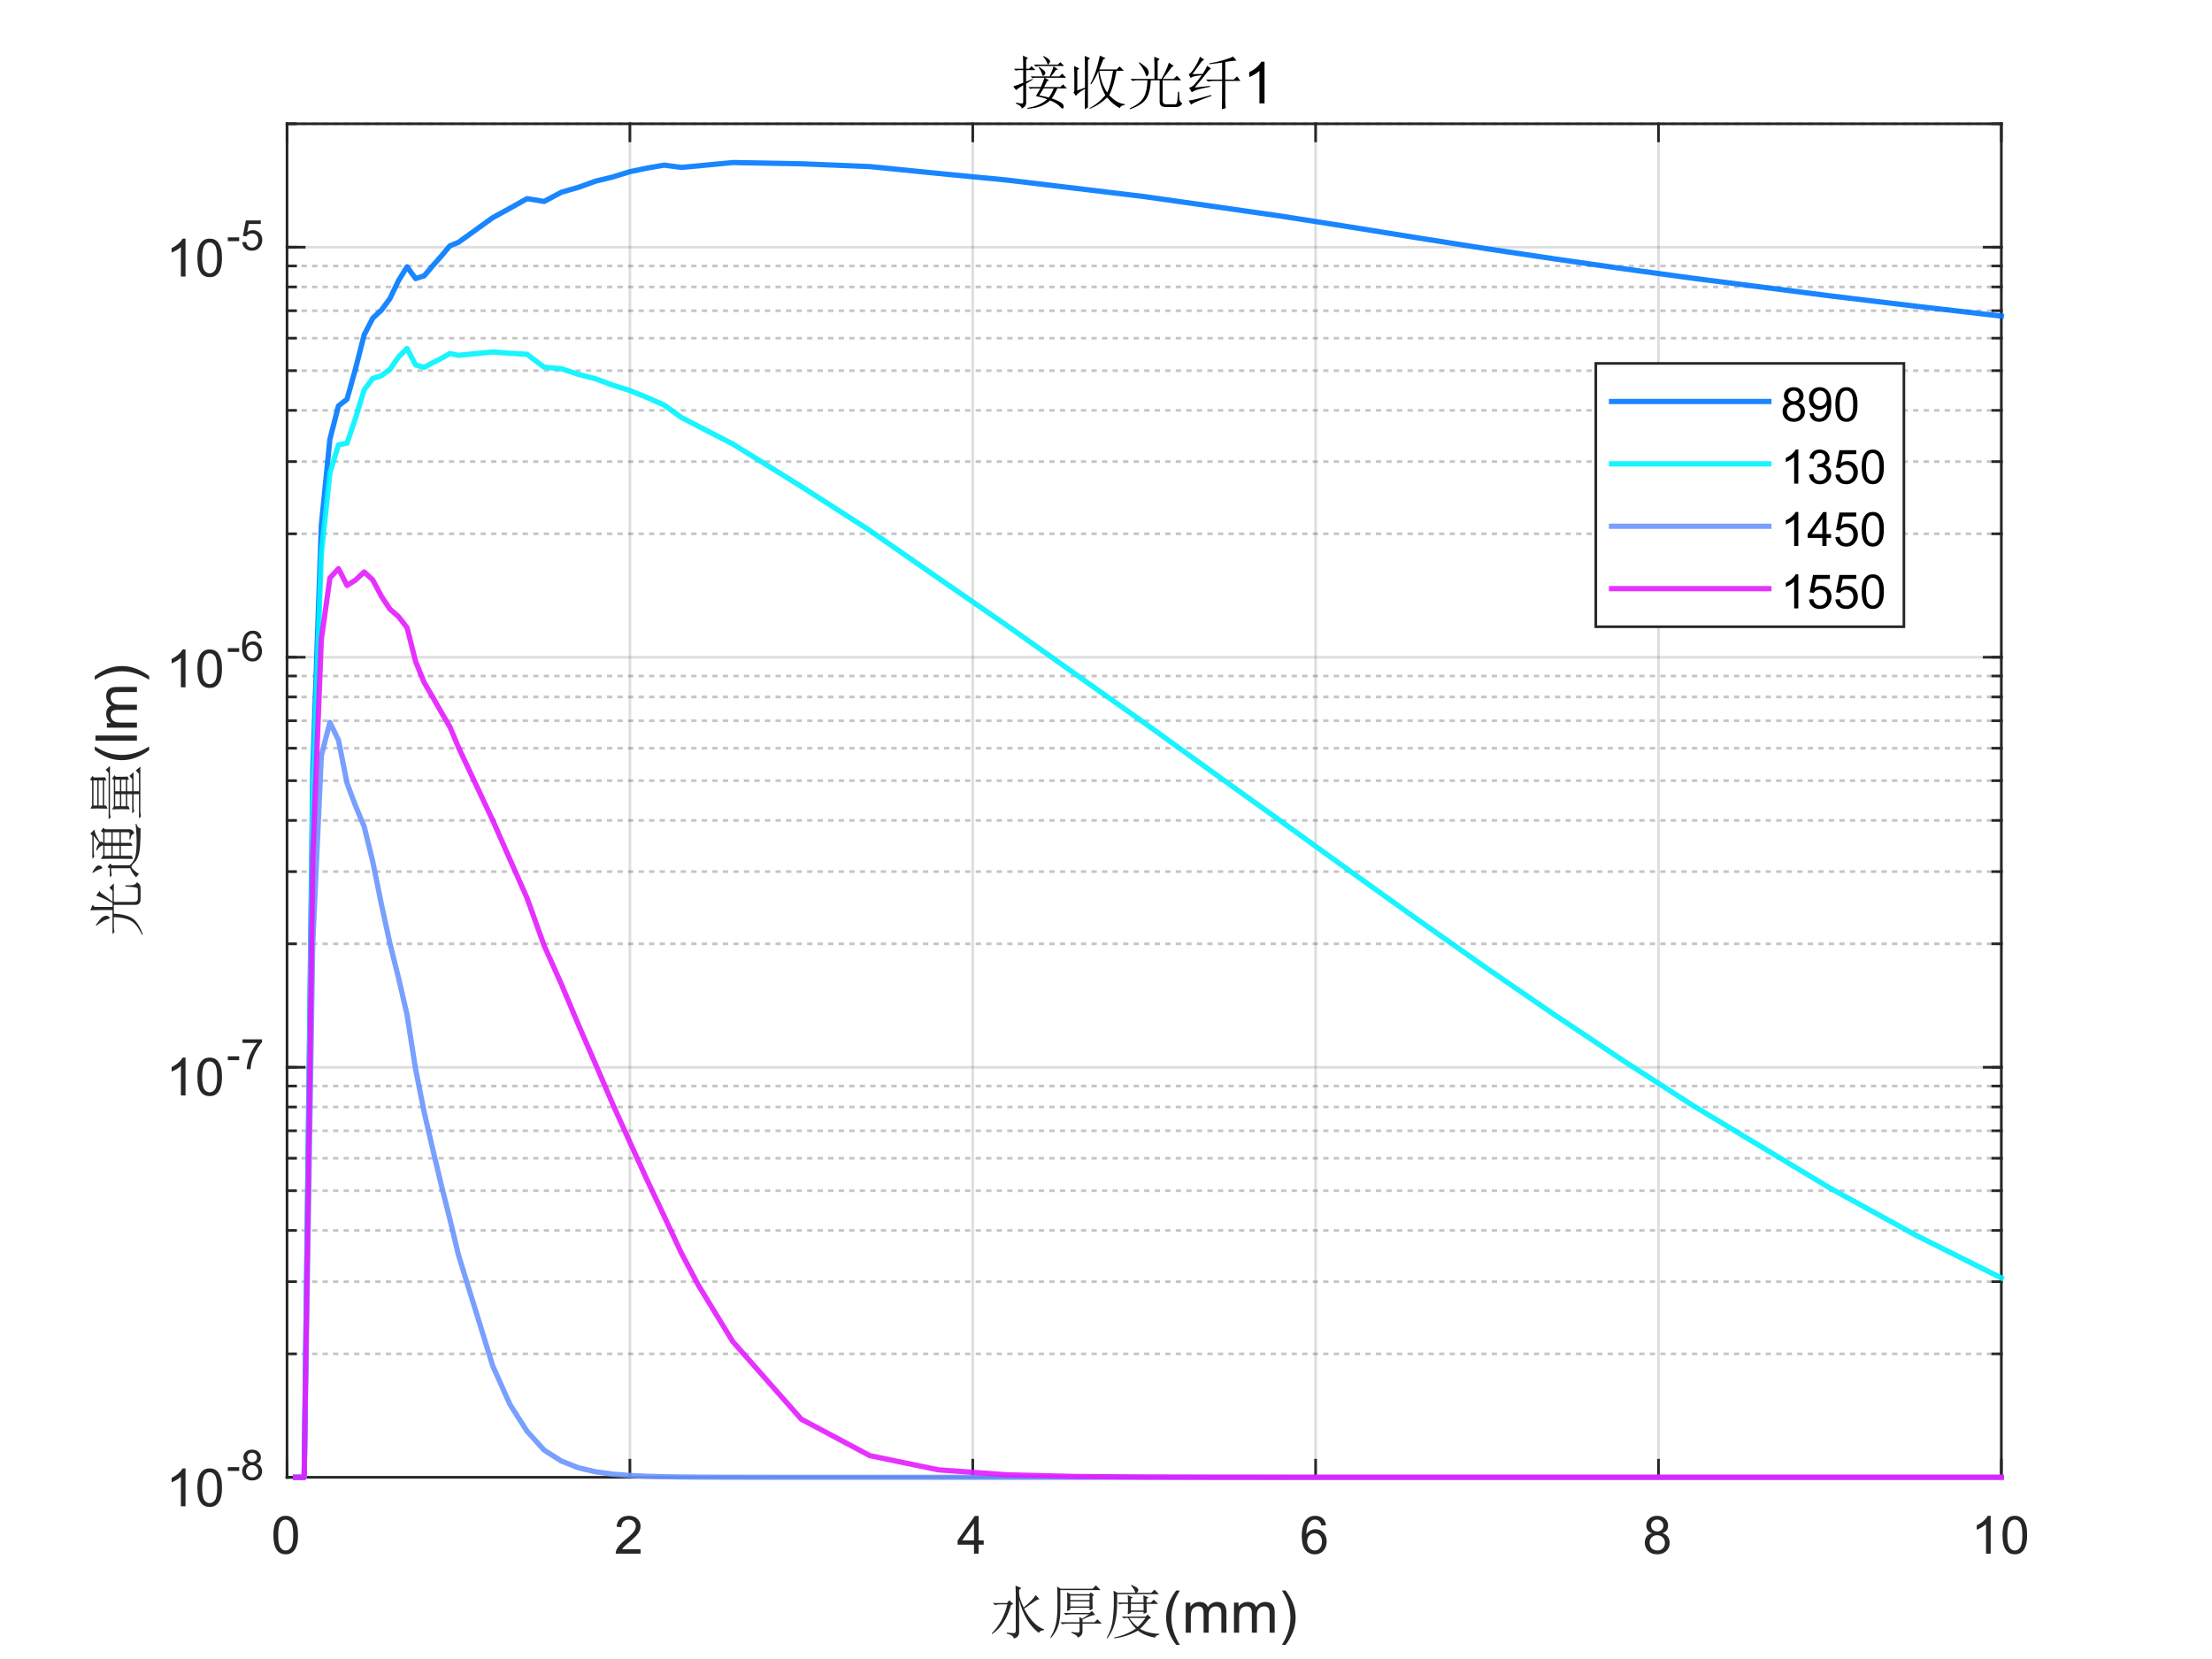 <?xml version="1.0"?>
<!DOCTYPE svg PUBLIC '-//W3C//DTD SVG 1.0//EN'
          'http://www.w3.org/TR/2001/REC-SVG-20010904/DTD/svg10.dtd'>
<svg xmlns:xlink="http://www.w3.org/1999/xlink" style="fill-opacity:1; color-rendering:auto; color-interpolation:auto; text-rendering:auto; stroke:black; stroke-linecap:square; stroke-miterlimit:10; shape-rendering:auto; stroke-opacity:1; fill:black; stroke-dasharray:none; font-weight:normal; stroke-width:1; font-family:'Dialog'; font-style:normal; stroke-linejoin:miter; font-size:12px; stroke-dashoffset:0; image-rendering:auto;" width="840" height="630" xmlns="http://www.w3.org/2000/svg"
><rect width="100%" height="100%" fill="#333333" stroke="none"/><!--Generated by the Batik Graphics2D SVG Generator--><defs id="genericDefs"
  /><g
  ><defs id="defs1"
    ><clipPath clipPathUnits="userSpaceOnUse" id="clipPath1"
      ><path d="M0 0 L840 0 L840 630 L0 630 L0 0 Z"
      /></clipPath
    ></defs
    ><g style="fill:white; stroke:white;"
    ><rect x="0" y="0" width="840" style="clip-path:url(#clipPath1); stroke:none;" height="630"
    /></g
    ><g style="fill:white; text-rendering:optimizeSpeed; color-rendering:optimizeSpeed; image-rendering:optimizeSpeed; shape-rendering:crispEdges; stroke:white; color-interpolation:sRGB;"
    ><rect x="0" width="840" height="630" y="0" style="stroke:none;"
      /><path style="stroke:none;" d="M109 561 L760 561 L760 47 L109 47 Z"
    /></g
    ><g style="stroke-linecap:butt; fill-opacity:0.149; fill:rgb(38,38,38); text-rendering:geometricPrecision; image-rendering:optimizeQuality; color-rendering:optimizeQuality; stroke-linejoin:round; stroke:rgb(38,38,38); color-interpolation:linearRGB; stroke-opacity:0.149;"
    ><line y2="47" style="fill:none;" x1="109" x2="109" y1="561"
      /><line y2="47" style="fill:none;" x1="239.2" x2="239.2" y1="561"
      /><line y2="47" style="fill:none;" x1="369.4" x2="369.4" y1="561"
      /><line y2="47" style="fill:none;" x1="499.6" x2="499.6" y1="561"
      /><line y2="47" style="fill:none;" x1="629.8" x2="629.8" y1="561"
      /><line y2="47" style="fill:none;" x1="760" x2="760" y1="561"
    /></g
    ><g style="stroke-linecap:butt; fill-opacity:0.251; fill:rgb(26,26,26); text-rendering:geometricPrecision; image-rendering:optimizeQuality; color-rendering:optimizeQuality; stroke-linejoin:bevel; stroke-dasharray:1,3; stroke:rgb(26,26,26); color-interpolation:linearRGB; stroke-opacity:0.251; stroke-miterlimit:1;"
    ><line y2="514.127" style="fill:none;" x1="760" x2="109" y1="514.127"
      /><line y2="486.708" style="fill:none;" x1="760" x2="109" y1="486.708"
      /><line y2="467.254" style="fill:none;" x1="760" x2="109" y1="467.254"
      /><line y2="452.164" style="fill:none;" x1="760" x2="109" y1="452.164"
      /><line y2="439.835" style="fill:none;" x1="760" x2="109" y1="439.835"
      /><line y2="429.411" style="fill:none;" x1="760" x2="109" y1="429.411"
      /><line y2="420.381" style="fill:none;" x1="760" x2="109" y1="420.381"
      /><line y2="412.416" style="fill:none;" x1="760" x2="109" y1="412.416"
      /><line y2="358.418" style="fill:none;" x1="760" x2="109" y1="358.418"
      /><line y2="330.999" style="fill:none;" x1="760" x2="109" y1="330.999"
      /><line y2="311.545" style="fill:none;" x1="760" x2="109" y1="311.545"
      /><line y2="296.455" style="fill:none;" x1="760" x2="109" y1="296.455"
      /><line y2="284.126" style="fill:none;" x1="760" x2="109" y1="284.126"
      /><line y2="273.702" style="fill:none;" x1="760" x2="109" y1="273.702"
      /><line y2="264.672" style="fill:none;" x1="760" x2="109" y1="264.672"
      /><line y2="256.707" style="fill:none;" x1="760" x2="109" y1="256.707"
      /><line y2="202.709" style="fill:none;" x1="760" x2="109" y1="202.709"
      /><line y2="175.29" style="fill:none;" x1="760" x2="109" y1="175.29"
      /><line y2="155.836" style="fill:none;" x1="760" x2="109" y1="155.836"
      /><line y2="140.746" style="fill:none;" x1="760" x2="109" y1="140.746"
      /><line y2="128.417" style="fill:none;" x1="760" x2="109" y1="128.417"
      /><line y2="117.993" style="fill:none;" x1="760" x2="109" y1="117.993"
      /><line y2="108.963" style="fill:none;" x1="760" x2="109" y1="108.963"
      /><line y2="100.998" style="fill:none;" x1="760" x2="109" y1="100.998"
      /><line y2="47" style="fill:none;" x1="760" x2="109" y1="47"
    /></g
    ><g style="stroke-linecap:butt; fill-opacity:0.149; fill:rgb(38,38,38); text-rendering:geometricPrecision; image-rendering:optimizeQuality; color-rendering:optimizeQuality; stroke-linejoin:round; stroke:rgb(38,38,38); color-interpolation:linearRGB; stroke-opacity:0.149;"
    ><line y2="561" style="fill:none;" x1="760" x2="109" y1="561"
      /><line y2="405.291" style="fill:none;" x1="760" x2="109" y1="405.291"
      /><line y2="249.582" style="fill:none;" x1="760" x2="109" y1="249.582"
      /><line y2="93.873" style="fill:none;" x1="760" x2="109" y1="93.873"
      /><line x1="109" x2="760" y1="561" style="stroke-linecap:square; fill-opacity:1; fill:none; stroke-opacity:1;" y2="561"
      /><line x1="109" x2="760" y1="47" style="stroke-linecap:square; fill-opacity:1; fill:none; stroke-opacity:1;" y2="47"
      /><line x1="109" x2="109" y1="561" style="stroke-linecap:square; fill-opacity:1; fill:none; stroke-opacity:1;" y2="554.49"
      /><line x1="239.2" x2="239.2" y1="561" style="stroke-linecap:square; fill-opacity:1; fill:none; stroke-opacity:1;" y2="554.49"
      /><line x1="369.4" x2="369.4" y1="561" style="stroke-linecap:square; fill-opacity:1; fill:none; stroke-opacity:1;" y2="554.49"
      /><line x1="499.6" x2="499.6" y1="561" style="stroke-linecap:square; fill-opacity:1; fill:none; stroke-opacity:1;" y2="554.49"
      /><line x1="629.8" x2="629.8" y1="561" style="stroke-linecap:square; fill-opacity:1; fill:none; stroke-opacity:1;" y2="554.49"
      /><line x1="760" x2="760" y1="561" style="stroke-linecap:square; fill-opacity:1; fill:none; stroke-opacity:1;" y2="554.49"
      /><line x1="109" x2="109" y1="47" style="stroke-linecap:square; fill-opacity:1; fill:none; stroke-opacity:1;" y2="53.51"
      /><line x1="239.2" x2="239.2" y1="47" style="stroke-linecap:square; fill-opacity:1; fill:none; stroke-opacity:1;" y2="53.51"
      /><line x1="369.4" x2="369.4" y1="47" style="stroke-linecap:square; fill-opacity:1; fill:none; stroke-opacity:1;" y2="53.51"
      /><line x1="499.6" x2="499.6" y1="47" style="stroke-linecap:square; fill-opacity:1; fill:none; stroke-opacity:1;" y2="53.51"
      /><line x1="629.8" x2="629.8" y1="47" style="stroke-linecap:square; fill-opacity:1; fill:none; stroke-opacity:1;" y2="53.51"
      /><line x1="760" x2="760" y1="47" style="stroke-linecap:square; fill-opacity:1; fill:none; stroke-opacity:1;" y2="53.51"
    /></g
    ><g transform="translate(109,569)" style="font-size:20px; fill:rgb(38,38,38); text-rendering:geometricPrecision; color-rendering:optimizeQuality; image-rendering:optimizeQuality; stroke:rgb(38,38,38); color-interpolation:linearRGB;"
    ><path style="stroke:none;" d="M-5.172 13.938 Q-5.172 11.406 -4.648 9.852 Q-4.125 8.297 -3.094 7.461 Q-2.062 6.625 -0.5 6.625 Q0.656 6.625 1.523 7.086 Q2.391 7.547 2.953 8.422 Q3.516 9.297 3.844 10.555 Q4.172 11.812 4.172 13.938 Q4.172 16.453 3.648 18 Q3.125 19.547 2.102 20.398 Q1.078 21.25 -0.5 21.25 Q-2.578 21.25 -3.75 19.766 Q-5.172 17.969 -5.172 13.938 ZM-3.359 13.938 Q-3.359 17.469 -2.539 18.633 Q-1.719 19.797 -0.5 19.797 Q0.703 19.797 1.531 18.625 Q2.359 17.453 2.359 13.938 Q2.359 10.406 1.531 9.242 Q0.703 8.078 -0.516 8.078 Q-1.734 8.078 -2.453 9.109 Q-3.359 10.406 -3.359 13.938 Z"
    /></g
    ><g transform="translate(239.2,569)" style="font-size:20px; fill:rgb(38,38,38); text-rendering:geometricPrecision; color-rendering:optimizeQuality; image-rendering:optimizeQuality; stroke:rgb(38,38,38); color-interpolation:linearRGB;"
    ><path style="stroke:none;" d="M4.062 19.312 L4.062 21 L-5.391 21 Q-5.406 20.359 -5.188 19.781 Q-4.828 18.812 -4.031 17.875 Q-3.234 16.938 -1.734 15.703 Q0.609 13.797 1.43 12.68 Q2.25 11.562 2.25 10.562 Q2.25 9.516 1.5 8.797 Q0.75 8.078 -0.453 8.078 Q-1.719 8.078 -2.484 8.844 Q-3.25 9.609 -3.25 10.953 L-5.062 10.766 Q-4.875 8.75 -3.664 7.688 Q-2.453 6.625 -0.406 6.625 Q1.641 6.625 2.844 7.766 Q4.047 8.906 4.047 10.594 Q4.047 11.453 3.695 12.289 Q3.344 13.125 2.531 14.039 Q1.719 14.953 -0.172 16.562 Q-1.766 17.891 -2.211 18.359 Q-2.656 18.828 -2.953 19.312 L4.062 19.312 Z"
    /></g
    ><g transform="translate(369.4,569)" style="font-size:20px; fill:rgb(38,38,38); text-rendering:geometricPrecision; color-rendering:optimizeQuality; image-rendering:optimizeQuality; stroke:rgb(38,38,38); color-interpolation:linearRGB;"
    ><path style="stroke:none;" d="M0.469 21 L0.469 17.578 L-5.75 17.578 L-5.75 15.953 L0.781 6.688 L2.219 6.688 L2.219 15.953 L4.156 15.953 L4.156 17.578 L2.219 17.578 L2.219 21 L0.469 21 ZM0.469 15.953 L0.469 9.5 L-4.016 15.953 L0.469 15.953 Z"
    /></g
    ><g transform="translate(499.6,569)" style="font-size:20px; fill:rgb(38,38,38); text-rendering:geometricPrecision; color-rendering:optimizeQuality; image-rendering:optimizeQuality; stroke:rgb(38,38,38); color-interpolation:linearRGB;"
    ><path style="stroke:none;" d="M3.953 10.188 L2.203 10.328 Q1.969 9.297 1.547 8.828 Q0.828 8.062 -0.219 8.062 Q-1.062 8.062 -1.688 8.531 Q-2.516 9.141 -3 10.305 Q-3.484 11.469 -3.5 13.609 Q-2.859 12.656 -1.945 12.188 Q-1.031 11.719 -0.016 11.719 Q1.734 11.719 2.969 13.008 Q4.203 14.297 4.203 16.344 Q4.203 17.703 3.625 18.859 Q3.047 20.016 2.031 20.633 Q1.016 21.25 -0.281 21.25 Q-2.469 21.25 -3.859 19.633 Q-5.25 18.016 -5.25 14.297 Q-5.25 10.156 -3.719 8.266 Q-2.375 6.625 -0.109 6.625 Q1.578 6.625 2.656 7.57 Q3.734 8.516 3.953 10.188 ZM-3.219 16.359 Q-3.219 17.266 -2.836 18.094 Q-2.453 18.922 -1.758 19.359 Q-1.062 19.797 -0.312 19.797 Q0.812 19.797 1.609 18.898 Q2.406 18 2.406 16.453 Q2.406 14.969 1.617 14.117 Q0.828 13.266 -0.375 13.266 Q-1.562 13.266 -2.391 14.117 Q-3.219 14.969 -3.219 16.359 Z"
    /></g
    ><g transform="translate(629.8,569)" style="font-size:20px; fill:rgb(38,38,38); text-rendering:geometricPrecision; color-rendering:optimizeQuality; image-rendering:optimizeQuality; stroke:rgb(38,38,38); color-interpolation:linearRGB;"
    ><path style="stroke:none;" d="M-2.469 13.234 Q-3.562 12.828 -4.086 12.086 Q-4.609 11.344 -4.609 10.312 Q-4.609 8.75 -3.484 7.688 Q-2.359 6.625 -0.5 6.625 Q1.375 6.625 2.516 7.711 Q3.656 8.797 3.656 10.359 Q3.656 11.359 3.133 12.094 Q2.609 12.828 1.547 13.234 Q2.875 13.672 3.562 14.625 Q4.25 15.578 4.25 16.906 Q4.25 18.75 2.945 20 Q1.641 21.25 -0.469 21.25 Q-2.594 21.25 -3.891 19.992 Q-5.188 18.734 -5.188 16.859 Q-5.188 15.469 -4.477 14.523 Q-3.766 13.578 -2.469 13.234 ZM-2.812 10.25 Q-2.812 11.266 -2.156 11.914 Q-1.5 12.562 -0.469 12.562 Q0.547 12.562 1.203 11.922 Q1.859 11.281 1.859 10.359 Q1.859 9.391 1.188 8.727 Q0.516 8.062 -0.484 8.062 Q-1.484 8.062 -2.148 8.711 Q-2.812 9.359 -2.812 10.25 ZM-3.375 16.875 Q-3.375 17.625 -3.023 18.328 Q-2.672 19.031 -1.969 19.414 Q-1.266 19.797 -0.453 19.797 Q0.812 19.797 1.633 18.984 Q2.453 18.172 2.453 16.922 Q2.453 15.656 1.609 14.828 Q0.766 14 -0.516 14 Q-1.75 14 -2.562 14.82 Q-3.375 15.641 -3.375 16.875 Z"
    /></g
    ><g transform="translate(760,569)" style="font-size:20px; fill:rgb(38,38,38); text-rendering:geometricPrecision; color-rendering:optimizeQuality; image-rendering:optimizeQuality; stroke:rgb(38,38,38); color-interpolation:linearRGB;"
    ><path style="stroke:none;" d="M-4.047 21 L-5.812 21 L-5.812 9.797 Q-6.438 10.406 -7.469 11.008 Q-8.5 11.609 -9.328 11.922 L-9.328 10.219 Q-7.844 9.531 -6.742 8.539 Q-5.641 7.547 -5.188 6.625 L-4.047 6.625 L-4.047 21 ZM0.451 13.938 Q0.451 11.406 0.975 9.852 Q1.498 8.297 2.529 7.461 Q3.561 6.625 5.123 6.625 Q6.279 6.625 7.146 7.086 Q8.014 7.547 8.576 8.422 Q9.139 9.297 9.467 10.555 Q9.795 11.812 9.795 13.938 Q9.795 16.453 9.271 18 Q8.748 19.547 7.725 20.398 Q6.701 21.25 5.123 21.25 Q3.045 21.25 1.873 19.766 Q0.451 17.969 0.451 13.938 ZM2.264 13.938 Q2.264 17.469 3.084 18.633 Q3.904 19.797 5.123 19.797 Q6.326 19.797 7.154 18.625 Q7.982 17.453 7.982 13.938 Q7.982 10.406 7.154 9.242 Q6.326 8.078 5.107 8.078 Q3.889 8.078 3.17 9.109 Q2.264 10.406 2.264 13.938 Z"
    /></g
    ><g transform="translate(434.5,597)" style="font-size:22px; fill:rgb(38,38,38); text-rendering:geometricPrecision; color-rendering:optimizeQuality; image-rendering:optimizeQuality; stroke:rgb(38,38,38); color-interpolation:linearRGB;"
    ><path style="stroke:none;" d="M-48.859 5.125 L-46.625 6.062 L-47.484 6.75 Q-47.562 8.734 -47.133 10.109 Q-46.703 11.484 -45.766 13.453 Q-42.406 10.703 -41.203 8.734 L-39.75 10.281 Q-40.609 10.359 -41.891 11.312 Q-43.266 12.25 -45.594 13.891 Q-42.234 20.328 -38.031 21.703 L-38.031 22.047 Q-39.656 22.141 -40 23.094 Q-45.25 19.219 -47.484 10.531 L-47.484 22.562 Q-47.391 24.719 -49.547 25.234 Q-49.453 24.031 -52.203 23.344 L-52.203 23 Q-50.234 23.172 -49.5 23.172 Q-48.766 23.172 -48.766 22.141 L-48.766 8.297 Q-48.766 6.672 -48.859 5.125 ZM-57.703 23.516 L-57.875 23.266 Q-53.578 18.953 -51.953 12.25 L-54.609 12.25 Q-55.734 12.25 -56.672 12.516 L-57.453 11.734 L-52.031 11.734 L-51.266 10.703 L-49.719 12.078 L-50.578 12.516 Q-52.719 20.156 -57.703 23.516 ZM-24.531 19.047 Q-24.531 18.359 -24.625 17.062 L-23.5 17.672 Q-21.703 16.547 -20.922 16.031 L-27.719 16.031 Q-28.828 16.031 -29.781 16.297 L-30.547 15.516 L-20.75 15.516 L-19.812 14.75 L-18.609 16.297 Q-19.469 16.297 -20.672 16.766 Q-21.875 17.234 -23.422 18.016 L-23.422 19.047 L-18.859 19.047 L-17.75 17.922 L-16.109 19.562 L-23.422 19.562 L-23.422 22.484 Q-23.422 24.203 -25.312 24.891 Q-25.219 23.953 -27.625 23.094 L-27.625 22.734 Q-25.656 23 -25.094 23 Q-24.531 23 -24.531 22.141 L-24.531 19.562 L-29 19.562 Q-30.125 19.562 -31.062 19.812 L-31.844 19.047 L-24.531 19.047 ZM-28.062 8.906 L-28.062 10.625 L-20.75 10.625 L-20.75 8.906 L-28.062 8.906 ZM-28.062 11.141 L-28.062 13.031 L-20.75 13.031 L-20.75 11.141 L-28.062 11.141 ZM-19.641 9.156 Q-19.641 12.766 -19.547 13.969 L-20.75 14.578 L-20.75 13.547 L-28.062 13.547 L-28.062 14.234 L-29.266 14.828 Q-29.172 13.031 -29.172 11.266 Q-29.172 9.5 -29.266 7.703 L-27.969 8.391 L-20.844 8.391 L-20.234 7.703 L-19.031 8.734 L-19.641 9.156 ZM-32.953 13.719 L-32.953 8.641 Q-32.953 7.438 -33.047 5.469 L-31.75 6.328 L-19.641 6.328 L-18.344 5.031 L-16.547 6.844 L-31.844 6.844 L-31.844 14.234 Q-31.844 17.578 -32.531 20.031 Q-33.219 22.484 -35.359 24.984 L-35.625 24.812 Q-34.25 22.656 -33.602 20.031 Q-32.953 17.406 -32.953 13.719 ZM-6.234 16.031 Q-6.141 14.312 -6.141 12.078 L-8.375 12.078 L-9.406 12.25 L-10.094 11.562 L-6.141 11.562 Q-6.141 10.281 -6.234 8.734 L-4.344 9.672 L-5.031 10.109 L-5.031 11.562 L-0.219 11.562 Q-0.219 10.109 -0.297 8.812 L1.672 9.672 L0.906 10.188 L0.906 11.562 L2.531 11.562 L3.656 10.453 L5.281 12.078 L0.906 12.078 Q0.906 14.578 0.984 15.344 L-0.219 15.859 L-0.219 15.094 L-5.031 15.094 L-5.031 15.516 L-6.234 16.031 ZM1.766 17.844 Q-0.219 20.328 -1.594 21.531 Q1.156 23.266 5.719 23.438 L5.719 23.781 Q4.344 24.031 4.078 24.891 Q0.047 24.125 -2.359 22.219 Q-6.484 24.547 -11.297 25.156 L-11.391 24.812 Q-6.828 23.953 -3.141 21.453 Q-4.766 19.812 -6.141 17.406 L-7 17.406 L-7.781 17.578 L-8.469 16.891 L0.562 16.891 L1.328 16.125 L2.625 17.406 L1.766 17.844 ZM-5.719 17.406 Q-4.078 19.641 -2.453 20.844 Q-0.734 19.219 0.469 17.406 L-5.719 17.406 ZM-5.031 12.078 L-5.031 14.578 L-0.219 14.578 L-0.219 12.078 L-5.031 12.078 ZM-11.641 7.016 L-10.188 7.875 L-3.391 7.875 Q-3.484 7.359 -3.781 6.758 Q-4.078 6.156 -5.031 5.031 L-4.766 4.859 Q-2.797 5.719 -2.492 6.195 Q-2.188 6.672 -2.188 6.75 Q-2.188 7.266 -2.875 7.875 L2.703 7.875 L3.906 6.672 L5.625 8.391 L-10.266 8.391 Q-10.188 13.547 -10.57 16.422 Q-10.953 19.297 -11.812 21.367 Q-12.672 23.438 -13.969 25.156 L-14.219 24.984 Q-12.5 21.969 -12.031 18.703 Q-11.562 15.438 -11.516 12.039 Q-11.469 8.641 -11.641 7.016 ZM12.141 27.625 Q10.547 25.609 9.438 22.906 Q8.328 20.203 8.328 17.297 Q8.328 14.734 9.156 12.391 Q10.125 9.672 12.141 6.984 L13.531 6.984 Q12.234 9.219 11.812 10.172 Q11.156 11.656 10.781 13.266 Q10.312 15.281 10.312 17.312 Q10.312 22.469 13.531 27.625 L12.141 27.625 ZM15.779 23 L15.779 11.594 L17.514 11.594 L17.514 13.188 Q18.045 12.359 18.936 11.844 Q19.826 11.328 20.967 11.328 Q22.232 11.328 23.045 11.859 Q23.857 12.391 24.186 13.328 Q25.545 11.328 27.717 11.328 Q29.404 11.328 30.318 12.273 Q31.232 13.219 31.232 15.172 L31.232 23 L29.311 23 L29.311 15.812 Q29.311 14.656 29.123 14.141 Q28.936 13.625 28.443 13.32 Q27.951 13.016 27.279 13.016 Q26.076 13.016 25.279 13.812 Q24.482 14.609 24.482 16.375 L24.482 23 L22.561 23 L22.561 15.594 Q22.561 14.297 22.084 13.656 Q21.607 13.016 20.529 13.016 Q19.717 13.016 19.021 13.445 Q18.326 13.875 18.021 14.695 Q17.717 15.516 17.717 17.078 L17.717 23 L15.779 23 ZM34.105 23 L34.105 11.594 L35.84 11.594 L35.84 13.188 Q36.371 12.359 37.262 11.844 Q38.152 11.328 39.293 11.328 Q40.559 11.328 41.371 11.859 Q42.184 12.391 42.512 13.328 Q43.871 11.328 46.043 11.328 Q47.73 11.328 48.645 12.273 Q49.559 13.219 49.559 15.172 L49.559 23 L47.637 23 L47.637 15.812 Q47.637 14.656 47.449 14.141 Q47.262 13.625 46.77 13.32 Q46.277 13.016 45.605 13.016 Q44.402 13.016 43.605 13.812 Q42.809 14.609 42.809 16.375 L42.809 23 L40.887 23 L40.887 15.594 Q40.887 14.297 40.41 13.656 Q39.934 13.016 38.855 13.016 Q38.043 13.016 37.348 13.445 Q36.652 13.875 36.348 14.695 Q36.043 15.516 36.043 17.078 L36.043 23 L34.105 23 ZM53.697 27.625 L52.307 27.625 Q55.525 22.469 55.525 17.312 Q55.525 15.281 55.057 13.297 Q54.697 11.688 54.041 10.203 Q53.619 9.234 52.307 6.984 L53.697 6.984 Q55.713 9.672 56.682 12.391 Q57.51 14.734 57.51 17.297 Q57.51 20.203 56.4 22.906 Q55.291 25.609 53.697 27.625 Z"
    /></g
    ><g style="fill:rgb(38,38,38); text-rendering:geometricPrecision; color-rendering:optimizeQuality; image-rendering:optimizeQuality; stroke-linejoin:round; stroke:rgb(38,38,38); color-interpolation:linearRGB;"
    ><line y2="47" style="fill:none;" x1="109" x2="109" y1="561"
      /><line y2="47" style="fill:none;" x1="760" x2="760" y1="561"
      /><line y2="561" style="fill:none;" x1="109" x2="115.51" y1="561"
      /><line y2="405.291" style="fill:none;" x1="109" x2="115.51" y1="405.291"
      /><line y2="249.582" style="fill:none;" x1="109" x2="115.51" y1="249.582"
      /><line y2="93.873" style="fill:none;" x1="109" x2="115.51" y1="93.873"
      /><line y2="561" style="fill:none;" x1="760" x2="753.49" y1="561"
      /><line y2="405.291" style="fill:none;" x1="760" x2="753.49" y1="405.291"
      /><line y2="249.582" style="fill:none;" x1="760" x2="753.49" y1="249.582"
      /><line y2="93.873" style="fill:none;" x1="760" x2="753.49" y1="93.873"
      /><line y2="561" style="fill:none;" x1="109" x2="112.255" y1="561"
      /><line y2="514.127" style="fill:none;" x1="109" x2="112.255" y1="514.127"
      /><line y2="486.708" style="fill:none;" x1="109" x2="112.255" y1="486.708"
      /><line y2="467.254" style="fill:none;" x1="109" x2="112.255" y1="467.254"
      /><line y2="452.164" style="fill:none;" x1="109" x2="112.255" y1="452.164"
      /><line y2="439.835" style="fill:none;" x1="109" x2="112.255" y1="439.835"
      /><line y2="429.411" style="fill:none;" x1="109" x2="112.255" y1="429.411"
      /><line y2="420.381" style="fill:none;" x1="109" x2="112.255" y1="420.381"
      /><line y2="412.416" style="fill:none;" x1="109" x2="112.255" y1="412.416"
      /><line y2="405.291" style="fill:none;" x1="109" x2="112.255" y1="405.291"
      /><line y2="358.418" style="fill:none;" x1="109" x2="112.255" y1="358.418"
      /><line y2="330.999" style="fill:none;" x1="109" x2="112.255" y1="330.999"
      /><line y2="311.545" style="fill:none;" x1="109" x2="112.255" y1="311.545"
      /><line y2="296.455" style="fill:none;" x1="109" x2="112.255" y1="296.455"
      /><line y2="284.126" style="fill:none;" x1="109" x2="112.255" y1="284.126"
      /><line y2="273.702" style="fill:none;" x1="109" x2="112.255" y1="273.702"
      /><line y2="264.672" style="fill:none;" x1="109" x2="112.255" y1="264.672"
      /><line y2="256.707" style="fill:none;" x1="109" x2="112.255" y1="256.707"
      /><line y2="249.582" style="fill:none;" x1="109" x2="112.255" y1="249.582"
      /><line y2="202.709" style="fill:none;" x1="109" x2="112.255" y1="202.709"
      /><line y2="175.29" style="fill:none;" x1="109" x2="112.255" y1="175.29"
      /><line y2="155.836" style="fill:none;" x1="109" x2="112.255" y1="155.836"
      /><line y2="140.746" style="fill:none;" x1="109" x2="112.255" y1="140.746"
      /><line y2="128.417" style="fill:none;" x1="109" x2="112.255" y1="128.417"
      /><line y2="117.993" style="fill:none;" x1="109" x2="112.255" y1="117.993"
      /><line y2="108.963" style="fill:none;" x1="109" x2="112.255" y1="108.963"
      /><line y2="100.998" style="fill:none;" x1="109" x2="112.255" y1="100.998"
      /><line y2="93.873" style="fill:none;" x1="109" x2="112.255" y1="93.873"
      /><line y2="47" style="fill:none;" x1="109" x2="112.255" y1="47"
      /><line y2="561" style="fill:none;" x1="760" x2="756.745" y1="561"
      /><line y2="514.127" style="fill:none;" x1="760" x2="756.745" y1="514.127"
      /><line y2="486.708" style="fill:none;" x1="760" x2="756.745" y1="486.708"
      /><line y2="467.254" style="fill:none;" x1="760" x2="756.745" y1="467.254"
      /><line y2="452.164" style="fill:none;" x1="760" x2="756.745" y1="452.164"
      /><line y2="439.835" style="fill:none;" x1="760" x2="756.745" y1="439.835"
      /><line y2="429.411" style="fill:none;" x1="760" x2="756.745" y1="429.411"
      /><line y2="420.381" style="fill:none;" x1="760" x2="756.745" y1="420.381"
      /><line y2="412.416" style="fill:none;" x1="760" x2="756.745" y1="412.416"
      /><line y2="405.291" style="fill:none;" x1="760" x2="756.745" y1="405.291"
      /><line y2="358.418" style="fill:none;" x1="760" x2="756.745" y1="358.418"
      /><line y2="330.999" style="fill:none;" x1="760" x2="756.745" y1="330.999"
      /><line y2="311.545" style="fill:none;" x1="760" x2="756.745" y1="311.545"
      /><line y2="296.455" style="fill:none;" x1="760" x2="756.745" y1="296.455"
      /><line y2="284.126" style="fill:none;" x1="760" x2="756.745" y1="284.126"
      /><line y2="273.702" style="fill:none;" x1="760" x2="756.745" y1="273.702"
      /><line y2="264.672" style="fill:none;" x1="760" x2="756.745" y1="264.672"
      /><line y2="256.707" style="fill:none;" x1="760" x2="756.745" y1="256.707"
      /><line y2="249.582" style="fill:none;" x1="760" x2="756.745" y1="249.582"
      /><line y2="202.709" style="fill:none;" x1="760" x2="756.745" y1="202.709"
      /><line y2="175.29" style="fill:none;" x1="760" x2="756.745" y1="175.29"
      /><line y2="155.836" style="fill:none;" x1="760" x2="756.745" y1="155.836"
      /><line y2="140.746" style="fill:none;" x1="760" x2="756.745" y1="140.746"
      /><line y2="128.417" style="fill:none;" x1="760" x2="756.745" y1="128.417"
      /><line y2="117.993" style="fill:none;" x1="760" x2="756.745" y1="117.993"
      /><line y2="108.963" style="fill:none;" x1="760" x2="756.745" y1="108.963"
      /><line y2="100.998" style="fill:none;" x1="760" x2="756.745" y1="100.998"
      /><line y2="93.873" style="fill:none;" x1="760" x2="756.745" y1="93.873"
      /><line y2="47" style="fill:none;" x1="760" x2="756.745" y1="47"
    /></g
    ><g transform="translate(63,572)" style="font-size:20px; fill:rgb(38,38,38); text-rendering:geometricPrecision; color-rendering:optimizeQuality; image-rendering:optimizeQuality; stroke:rgb(38,38,38); color-interpolation:linearRGB;"
    ><path style="stroke:none;" d="M7.453 0 L5.688 0 L5.688 -11.203 Q5.062 -10.594 4.031 -9.992 Q3 -9.391 2.172 -9.078 L2.172 -10.781 Q3.656 -11.469 4.758 -12.461 Q5.859 -13.453 6.312 -14.375 L7.453 -14.375 L7.453 0 ZM11.951 -7.062 Q11.951 -9.594 12.475 -11.148 Q12.998 -12.703 14.029 -13.539 Q15.06 -14.375 16.623 -14.375 Q17.779 -14.375 18.646 -13.914 Q19.514 -13.453 20.076 -12.578 Q20.639 -11.703 20.967 -10.445 Q21.295 -9.188 21.295 -7.062 Q21.295 -4.547 20.771 -3 Q20.248 -1.453 19.225 -0.602 Q18.201 0.25 16.623 0.25 Q14.545 0.25 13.373 -1.234 Q11.951 -3.031 11.951 -7.062 ZM13.764 -7.062 Q13.764 -3.531 14.584 -2.367 Q15.404 -1.203 16.623 -1.203 Q17.826 -1.203 18.654 -2.375 Q19.482 -3.547 19.482 -7.062 Q19.482 -10.594 18.654 -11.758 Q17.826 -12.922 16.607 -12.922 Q15.389 -12.922 14.67 -11.891 Q13.764 -10.594 13.764 -7.062 Z"
    /></g
    ><g transform="translate(86,562)" style="font-size:16px; fill:rgb(38,38,38); text-rendering:geometricPrecision; color-rendering:optimizeQuality; image-rendering:optimizeQuality; stroke:rgb(38,38,38); color-interpolation:linearRGB;"
    ><path style="stroke:none;" d="M0.516 -3.438 L0.516 -4.859 L4.828 -4.859 L4.828 -3.438 L0.516 -3.438 ZM8.156 -6.219 Q7.281 -6.531 6.859 -7.125 Q6.438 -7.719 6.438 -8.547 Q6.438 -9.797 7.336 -10.648 Q8.234 -11.5 9.734 -11.5 Q11.234 -11.5 12.148 -10.633 Q13.062 -9.766 13.062 -8.516 Q13.062 -7.719 12.641 -7.125 Q12.219 -6.531 11.375 -6.219 Q12.422 -5.875 12.977 -5.109 Q13.531 -4.344 13.531 -3.281 Q13.531 -1.812 12.492 -0.805 Q11.453 0.203 9.75 0.203 Q8.062 0.203 7.023 -0.805 Q5.984 -1.812 5.984 -3.312 Q5.984 -4.438 6.547 -5.188 Q7.109 -5.938 8.156 -6.219 ZM7.875 -8.594 Q7.875 -7.781 8.398 -7.266 Q8.922 -6.75 9.766 -6.75 Q10.578 -6.75 11.094 -7.266 Q11.609 -7.781 11.609 -8.516 Q11.609 -9.297 11.078 -9.82 Q10.547 -10.344 9.75 -10.344 Q8.938 -10.344 8.406 -9.828 Q7.875 -9.312 7.875 -8.594 ZM7.422 -3.312 Q7.422 -2.703 7.711 -2.141 Q8 -1.578 8.562 -1.273 Q9.125 -0.969 9.766 -0.969 Q10.781 -0.969 11.438 -1.617 Q12.094 -2.266 12.094 -3.266 Q12.094 -4.281 11.414 -4.945 Q10.734 -5.609 9.719 -5.609 Q8.734 -5.609 8.078 -4.953 Q7.422 -4.297 7.422 -3.312 Z"
    /></g
    ><g transform="translate(63,416)" style="font-size:20px; fill:rgb(38,38,38); text-rendering:geometricPrecision; color-rendering:optimizeQuality; image-rendering:optimizeQuality; stroke:rgb(38,38,38); color-interpolation:linearRGB;"
    ><path style="stroke:none;" d="M7.453 0 L5.688 0 L5.688 -11.203 Q5.062 -10.594 4.031 -9.992 Q3 -9.391 2.172 -9.078 L2.172 -10.781 Q3.656 -11.469 4.758 -12.461 Q5.859 -13.453 6.312 -14.375 L7.453 -14.375 L7.453 0 ZM11.951 -7.062 Q11.951 -9.594 12.475 -11.148 Q12.998 -12.703 14.029 -13.539 Q15.06 -14.375 16.623 -14.375 Q17.779 -14.375 18.646 -13.914 Q19.514 -13.453 20.076 -12.578 Q20.639 -11.703 20.967 -10.445 Q21.295 -9.188 21.295 -7.062 Q21.295 -4.547 20.771 -3 Q20.248 -1.453 19.225 -0.602 Q18.201 0.25 16.623 0.25 Q14.545 0.25 13.373 -1.234 Q11.951 -3.031 11.951 -7.062 ZM13.764 -7.062 Q13.764 -3.531 14.584 -2.367 Q15.404 -1.203 16.623 -1.203 Q17.826 -1.203 18.654 -2.375 Q19.482 -3.547 19.482 -7.062 Q19.482 -10.594 18.654 -11.758 Q17.826 -12.922 16.607 -12.922 Q15.389 -12.922 14.67 -11.891 Q13.764 -10.594 13.764 -7.062 Z"
    /></g
    ><g transform="translate(86,406)" style="font-size:16px; fill:rgb(38,38,38); text-rendering:geometricPrecision; color-rendering:optimizeQuality; image-rendering:optimizeQuality; stroke:rgb(38,38,38); color-interpolation:linearRGB;"
    ><path style="stroke:none;" d="M0.516 -3.438 L0.516 -4.859 L4.828 -4.859 L4.828 -3.438 L0.516 -3.438 ZM6.094 -9.953 L6.094 -11.312 L13.5 -11.312 L13.5 -10.219 Q12.406 -9.047 11.336 -7.117 Q10.266 -5.188 9.672 -3.156 Q9.25 -1.719 9.141 0 L7.688 0 Q7.719 -1.359 8.227 -3.273 Q8.734 -5.188 9.68 -6.961 Q10.625 -8.734 11.703 -9.953 L6.094 -9.953 Z"
    /></g
    ><g transform="translate(63,261)" style="font-size:20px; fill:rgb(38,38,38); text-rendering:geometricPrecision; color-rendering:optimizeQuality; image-rendering:optimizeQuality; stroke:rgb(38,38,38); color-interpolation:linearRGB;"
    ><path style="stroke:none;" d="M7.453 0 L5.688 0 L5.688 -11.203 Q5.062 -10.594 4.031 -9.992 Q3 -9.391 2.172 -9.078 L2.172 -10.781 Q3.656 -11.469 4.758 -12.461 Q5.859 -13.453 6.312 -14.375 L7.453 -14.375 L7.453 0 ZM11.951 -7.062 Q11.951 -9.594 12.475 -11.148 Q12.998 -12.703 14.029 -13.539 Q15.06 -14.375 16.623 -14.375 Q17.779 -14.375 18.646 -13.914 Q19.514 -13.453 20.076 -12.578 Q20.639 -11.703 20.967 -10.445 Q21.295 -9.188 21.295 -7.062 Q21.295 -4.547 20.771 -3 Q20.248 -1.453 19.225 -0.602 Q18.201 0.25 16.623 0.25 Q14.545 0.25 13.373 -1.234 Q11.951 -3.031 11.951 -7.062 ZM13.764 -7.062 Q13.764 -3.531 14.584 -2.367 Q15.404 -1.203 16.623 -1.203 Q17.826 -1.203 18.654 -2.375 Q19.482 -3.547 19.482 -7.062 Q19.482 -10.594 18.654 -11.758 Q17.826 -12.922 16.607 -12.922 Q15.389 -12.922 14.67 -11.891 Q13.764 -10.594 13.764 -7.062 Z"
    /></g
    ><g transform="translate(86,251)" style="font-size:16px; fill:rgb(38,38,38); text-rendering:geometricPrecision; color-rendering:optimizeQuality; image-rendering:optimizeQuality; stroke:rgb(38,38,38); color-interpolation:linearRGB;"
    ><path style="stroke:none;" d="M0.516 -3.438 L0.516 -4.859 L4.828 -4.859 L4.828 -3.438 L0.516 -3.438 ZM13.297 -8.656 L11.891 -8.547 Q11.703 -9.375 11.359 -9.75 Q10.797 -10.344 9.953 -10.344 Q9.281 -10.344 8.781 -9.969 Q8.109 -9.484 7.727 -8.555 Q7.344 -7.625 7.328 -5.906 Q7.844 -6.688 8.578 -7.062 Q9.312 -7.438 10.109 -7.438 Q11.516 -7.438 12.508 -6.398 Q13.5 -5.359 13.5 -3.719 Q13.5 -2.641 13.031 -1.719 Q12.562 -0.797 11.75 -0.297 Q10.938 0.203 9.906 0.203 Q8.156 0.203 7.047 -1.094 Q5.938 -2.391 5.938 -5.359 Q5.938 -8.688 7.156 -10.188 Q8.234 -11.5 10.047 -11.5 Q11.391 -11.5 12.258 -10.742 Q13.125 -9.984 13.297 -8.656 ZM7.547 -3.719 Q7.547 -2.984 7.859 -2.32 Q8.172 -1.656 8.727 -1.312 Q9.281 -0.969 9.891 -0.969 Q10.781 -0.969 11.422 -1.688 Q12.062 -2.406 12.062 -3.641 Q12.062 -4.828 11.43 -5.508 Q10.797 -6.188 9.828 -6.188 Q8.875 -6.188 8.211 -5.508 Q7.547 -4.828 7.547 -3.719 Z"
    /></g
    ><g transform="translate(63,105)" style="font-size:20px; fill:rgb(38,38,38); text-rendering:geometricPrecision; color-rendering:optimizeQuality; image-rendering:optimizeQuality; stroke:rgb(38,38,38); color-interpolation:linearRGB;"
    ><path style="stroke:none;" d="M7.453 0 L5.688 0 L5.688 -11.203 Q5.062 -10.594 4.031 -9.992 Q3 -9.391 2.172 -9.078 L2.172 -10.781 Q3.656 -11.469 4.758 -12.461 Q5.859 -13.453 6.312 -14.375 L7.453 -14.375 L7.453 0 ZM11.951 -7.062 Q11.951 -9.594 12.475 -11.148 Q12.998 -12.703 14.029 -13.539 Q15.06 -14.375 16.623 -14.375 Q17.779 -14.375 18.646 -13.914 Q19.514 -13.453 20.076 -12.578 Q20.639 -11.703 20.967 -10.445 Q21.295 -9.188 21.295 -7.062 Q21.295 -4.547 20.771 -3 Q20.248 -1.453 19.225 -0.602 Q18.201 0.25 16.623 0.25 Q14.545 0.25 13.373 -1.234 Q11.951 -3.031 11.951 -7.062 ZM13.764 -7.062 Q13.764 -3.531 14.584 -2.367 Q15.404 -1.203 16.623 -1.203 Q17.826 -1.203 18.654 -2.375 Q19.482 -3.547 19.482 -7.062 Q19.482 -10.594 18.654 -11.758 Q17.826 -12.922 16.607 -12.922 Q15.389 -12.922 14.67 -11.891 Q13.764 -10.594 13.764 -7.062 Z"
    /></g
    ><g transform="translate(86,95)" style="font-size:16px; fill:rgb(38,38,38); text-rendering:geometricPrecision; color-rendering:optimizeQuality; image-rendering:optimizeQuality; stroke:rgb(38,38,38); color-interpolation:linearRGB;"
    ><path style="stroke:none;" d="M0.516 -3.438 L0.516 -4.859 L4.828 -4.859 L4.828 -3.438 L0.516 -3.438 ZM6 -3 L7.469 -3.125 Q7.641 -2.047 8.234 -1.508 Q8.828 -0.969 9.672 -0.969 Q10.688 -0.969 11.391 -1.734 Q12.094 -2.5 12.094 -3.766 Q12.094 -4.969 11.422 -5.664 Q10.75 -6.359 9.656 -6.359 Q8.969 -6.359 8.422 -6.047 Q7.875 -5.734 7.562 -5.25 L6.25 -5.422 L7.359 -11.297 L13.047 -11.297 L13.047 -9.953 L8.484 -9.953 L7.859 -6.875 Q8.891 -7.594 10.031 -7.594 Q11.531 -7.594 12.562 -6.555 Q13.594 -5.516 13.594 -3.891 Q13.594 -2.328 12.688 -1.203 Q11.578 0.203 9.672 0.203 Q8.109 0.203 7.125 -0.68 Q6.141 -1.562 6 -3 Z"
    /></g
    ><g transform="translate(57,304) rotate(-90)" style="font-size:22px; fill:rgb(38,38,38); text-rendering:geometricPrecision; color-rendering:optimizeQuality; image-rendering:optimizeQuality; stroke:rgb(38,38,38); color-interpolation:linearRGB;"
    ><path style="stroke:none;" d="M-47.531 -20.391 L-47.359 -20.641 Q-44.516 -18.672 -44.133 -17.898 Q-43.75 -17.125 -43.75 -16.688 Q-43.75 -16.172 -44.047 -15.742 Q-44.344 -15.312 -44.516 -15.312 Q-44.859 -15.312 -45.125 -16.438 Q-45.641 -17.984 -47.531 -20.391 ZM-41.594 -14.281 L-41.594 -19.266 Q-41.594 -20.641 -41.688 -22.703 L-39.625 -21.844 L-40.391 -21.078 L-40.391 -14.281 L-38.938 -14.281 Q-37.219 -17.125 -36.094 -20.469 L-34.297 -19.188 L-35.062 -18.75 Q-36.953 -16.094 -38.422 -14.281 L-34.297 -14.281 L-33.094 -15.484 L-31.453 -13.766 L-38.5 -13.766 L-38.5 -6.125 Q-38.5 -4.656 -37.219 -4.656 L-33.781 -4.656 Q-33.172 -4.656 -33 -5.477 Q-32.828 -6.297 -32.656 -9.391 L-32.234 -9.391 Q-32.234 -7.156 -32.062 -6.336 Q-31.891 -5.516 -31.031 -5 Q-31.625 -3.703 -33.172 -3.625 L-37.469 -3.625 Q-39.625 -3.625 -39.625 -5.688 L-39.625 -13.766 L-42.969 -13.766 Q-43.234 -8.953 -44.781 -6.672 Q-46.328 -4.391 -50.875 -2.766 L-50.969 -3.109 Q-46.844 -5 -45.594 -7.406 Q-44.344 -9.812 -44.266 -13.766 L-47.875 -13.766 Q-48.984 -13.766 -49.938 -13.516 L-50.703 -14.281 L-41.594 -14.281 ZM-20.969 -17.297 L-20.969 -14.719 L-17.188 -14.719 L-17.188 -17.297 L-20.969 -17.297 ZM-16.078 -17.297 L-16.078 -14.719 L-12.031 -14.719 L-12.031 -17.297 L-16.078 -17.297 ZM-20.969 -14.203 L-20.969 -11.625 L-17.188 -11.625 L-17.188 -14.203 L-20.969 -14.203 ZM-16.078 -14.203 L-16.078 -11.625 L-12.031 -11.625 L-12.031 -14.203 L-16.078 -14.203 ZM-14.781 -7.844 Q-13.406 -7.75 -12.719 -7.75 Q-12.031 -7.75 -12.031 -8.438 L-12.031 -11.109 L-16.078 -11.109 L-16.078 -7.234 L-17.188 -6.719 L-17.188 -11.109 L-20.969 -11.109 L-20.969 -6.984 L-22.172 -6.469 Q-22.094 -8.781 -22.094 -12.734 Q-22.094 -16.688 -22.172 -18.672 L-20.719 -17.812 L-17.016 -17.812 Q-17.188 -19.188 -19 -20.219 L-18.828 -20.469 Q-17.359 -20.219 -15.984 -19.359 L-13.406 -21.422 L-19.172 -21.422 Q-20.375 -21.422 -21.312 -21.156 L-22.094 -21.938 L-13.328 -21.938 L-12.547 -22.703 L-11 -21.078 Q-12.375 -21.156 -15.734 -19.094 Q-15.641 -18.922 -15.641 -18.578 Q-15.641 -18.156 -16.078 -17.812 L-12.203 -17.812 L-11.609 -18.672 L-10.312 -17.719 L-10.922 -17.125 L-10.922 -8.016 Q-10.828 -6.547 -12.547 -5.953 Q-12.641 -7.156 -14.781 -7.5 L-14.781 -7.844 ZM-27.5 -21.766 L-27.328 -21.938 Q-26.125 -21.328 -25.398 -20.727 Q-24.672 -20.125 -24.672 -19.523 Q-24.672 -18.922 -25.016 -18.539 Q-25.359 -18.156 -25.531 -18.156 Q-25.875 -18.156 -26.047 -18.922 Q-26.297 -20.047 -27.5 -21.766 ZM-24.578 -7.75 Q-23.719 -6.719 -22.305 -5.992 Q-20.891 -5.266 -17.195 -5.133 Q-13.5 -5 -8.859 -5.516 L-8.859 -5.172 Q-10.578 -4.734 -10.484 -3.625 Q-14.531 -3.625 -17.062 -3.797 Q-19.594 -3.969 -21.188 -4.531 Q-22.781 -5.094 -23.719 -6.125 Q-24.75 -7.156 -25.18 -7.109 Q-25.609 -7.062 -26.516 -6.078 Q-27.422 -5.094 -27.844 -4.219 L-29.141 -5.344 Q-27.844 -6.641 -25.703 -7.578 L-25.703 -14.797 L-26.297 -14.797 Q-27.422 -14.797 -28.359 -14.547 L-29.141 -15.312 L-25.781 -15.312 L-25.266 -16.172 L-23.891 -15.141 L-24.578 -14.547 L-24.578 -7.75 ZM-2.156 -13.25 L-2.156 -11.453 L2.406 -11.453 L2.406 -13.25 L-2.156 -13.25 ZM3.516 -13.25 L3.516 -11.453 L7.906 -11.453 L7.906 -13.25 L3.516 -13.25 ZM-2.156 -10.938 L-2.156 -9.219 L2.406 -9.219 L2.406 -10.938 L-2.156 -10.938 ZM3.516 -10.938 L3.516 -9.219 L7.906 -9.219 L7.906 -10.938 L3.516 -10.938 ZM9.016 -13 Q9.016 -9.641 9.109 -8.531 L7.906 -8.016 L7.906 -8.703 L3.516 -8.703 L3.516 -6.812 L8.156 -6.812 L9.359 -7.844 L10.734 -6.297 L3.516 -6.297 L3.516 -4.219 L10.141 -4.219 L11.422 -5.438 L12.891 -3.703 L-3.953 -3.703 Q-5.078 -3.703 -6.016 -3.453 L-6.797 -4.219 L2.406 -4.219 L2.406 -6.297 L-2.062 -6.297 Q-3.188 -6.297 -4.125 -6.031 L-4.906 -6.812 L2.406 -6.812 L2.406 -8.703 L-2.156 -8.703 L-2.156 -8.188 L-3.359 -7.75 Q-3.266 -9.469 -3.266 -11.148 Q-3.266 -12.828 -3.359 -14.453 L-2.156 -13.766 L7.812 -13.766 L8.328 -14.453 L9.625 -13.516 L9.016 -13 ZM-1.891 -21.5 L-1.891 -20.047 L7.641 -20.047 L7.641 -21.5 L-1.891 -21.5 ZM-1.891 -19.531 L-1.891 -17.984 L7.641 -17.984 L7.641 -19.531 L-1.891 -19.531 ZM8.766 -21.328 Q8.766 -18.156 8.844 -17.125 L7.641 -16.609 L7.641 -17.469 L-1.891 -17.469 L-1.891 -16.688 L-3.094 -16.172 Q-3.016 -17.547 -3.016 -19.656 Q-3.016 -21.766 -3.094 -22.625 L-1.812 -22.016 L7.469 -22.016 L7.984 -22.797 L9.359 -21.844 L8.766 -21.328 ZM-7.141 -15.75 L10.484 -15.75 L11.688 -16.859 L13.141 -15.234 L-4.734 -15.234 Q-5.422 -15.234 -6.359 -14.969 L-7.141 -15.75 ZM19.141 -0.375 Q17.547 -2.391 16.438 -5.094 Q15.328 -7.797 15.328 -10.703 Q15.328 -13.266 16.156 -15.609 Q17.125 -18.328 19.141 -21.016 L20.531 -21.016 Q19.234 -18.781 18.812 -17.828 Q18.156 -16.344 17.781 -14.734 Q17.312 -12.719 17.312 -10.688 Q17.312 -5.531 20.531 -0.375 L19.141 -0.375 ZM22.732 -5 L22.732 -20.75 L24.67 -20.75 L24.67 -5 L22.732 -5 ZM27.667 -5 L27.667 -16.406 L29.401 -16.406 L29.401 -14.812 Q29.933 -15.641 30.823 -16.156 Q31.714 -16.672 32.855 -16.672 Q34.12 -16.672 34.933 -16.141 Q35.745 -15.609 36.073 -14.672 Q37.433 -16.672 39.605 -16.672 Q41.292 -16.672 42.206 -15.727 Q43.12 -14.781 43.12 -12.828 L43.12 -5 L41.198 -5 L41.198 -12.188 Q41.198 -13.344 41.011 -13.859 Q40.823 -14.375 40.331 -14.68 Q39.839 -14.984 39.167 -14.984 Q37.964 -14.984 37.167 -14.188 Q36.37 -13.391 36.37 -11.625 L36.37 -5 L34.448 -5 L34.448 -12.406 Q34.448 -13.703 33.972 -14.344 Q33.495 -14.984 32.417 -14.984 Q31.605 -14.984 30.909 -14.555 Q30.214 -14.125 29.909 -13.305 Q29.605 -12.484 29.605 -10.922 L29.605 -5 L27.667 -5 ZM47.259 -0.375 L45.868 -0.375 Q49.087 -5.531 49.087 -10.688 Q49.087 -12.719 48.618 -14.703 Q48.259 -16.312 47.602 -17.797 Q47.181 -18.766 45.868 -21.016 L47.259 -21.016 Q49.274 -18.328 50.243 -15.609 Q51.071 -13.266 51.071 -10.703 Q51.071 -7.797 49.962 -5.094 Q48.852 -2.391 47.259 -0.375 Z"
    /></g
    ><g transform="translate(434.5,44.25)" style="text-rendering:geometricPrecision; font-size:22px; color-interpolation:linearRGB; color-rendering:optimizeQuality; image-rendering:optimizeQuality;"
    ><path style="stroke:none;" d="M-41.906 -19.703 L-32.797 -19.703 L-31.844 -20.641 L-30.391 -19.188 L-39.234 -19.188 Q-40.359 -19.188 -41.125 -18.922 L-41.906 -19.703 ZM-39.844 -18.844 Q-37.953 -17.547 -37.734 -17.117 Q-37.516 -16.688 -37.516 -16.516 Q-37.516 -16.172 -37.859 -15.789 Q-38.203 -15.406 -38.375 -15.406 Q-38.641 -15.406 -38.812 -16.172 Q-39.062 -17.203 -40.094 -18.672 L-39.844 -18.844 ZM-36.828 -13.422 L-38.031 -11.188 L-31.844 -11.188 L-30.812 -12.219 L-29.359 -10.672 L-32.969 -10.672 Q-34.25 -7.922 -35.109 -6.891 Q-33.391 -6.297 -32.188 -5.648 Q-30.984 -5 -30.773 -4.523 Q-30.562 -4.047 -30.562 -3.703 Q-30.562 -3.453 -30.688 -3.234 Q-30.812 -3.016 -30.984 -3.016 Q-31.25 -3.016 -31.766 -3.531 Q-32.531 -4.391 -33.352 -4.914 Q-34.172 -5.438 -35.719 -6.125 Q-37.094 -4.906 -39.023 -4.047 Q-40.953 -3.188 -44.312 -2.938 L-44.312 -3.281 Q-42.5 -3.531 -40.57 -4.266 Q-38.641 -5 -36.828 -6.547 Q-38.812 -7.328 -41.125 -7.75 Q-40.266 -9.219 -39.406 -10.672 L-42.5 -10.672 L-43.281 -10.5 L-43.969 -11.188 L-39.234 -11.188 Q-38.375 -13.172 -37.859 -14.719 L-41.641 -14.719 L-42.422 -14.547 L-43.109 -15.234 L-35.891 -15.234 Q-35.547 -16 -35.156 -16.945 Q-34.766 -17.891 -34.422 -19.094 L-32.703 -17.891 L-33.484 -17.719 Q-34.688 -16 -35.375 -15.234 L-32.188 -15.234 L-31.156 -16.266 L-29.609 -14.719 L-37.688 -14.719 L-36.141 -13.766 L-36.828 -13.422 ZM-39.844 -8.016 Q-37.953 -7.672 -36.234 -7.234 Q-35.109 -8.703 -34.344 -10.672 L-38.203 -10.672 Q-38.984 -9.391 -39.844 -8.016 ZM-38.125 -22.969 Q-36.578 -22.109 -36.148 -21.68 Q-35.719 -21.25 -35.719 -20.984 Q-35.719 -20.641 -36.062 -20.211 Q-36.406 -19.781 -36.484 -19.781 Q-36.75 -19.781 -36.922 -20.469 Q-37.266 -21.5 -38.375 -22.797 L-38.125 -22.969 ZM-44.828 -13.25 L-42.422 -14.281 L-42.25 -14.031 L-44.828 -12.484 L-44.828 -5.172 Q-44.828 -3.797 -46.547 -3.016 Q-46.375 -3.969 -48.688 -4.906 L-48.688 -5.266 Q-46.797 -4.906 -46.367 -4.953 Q-45.938 -5 -45.938 -5.688 L-45.938 -11.875 Q-48.266 -10.5 -48.609 -9.984 L-49.719 -11.453 Q-48.172 -11.875 -45.938 -12.828 L-45.938 -17.641 L-47.75 -17.641 L-48.781 -17.469 L-49.469 -18.156 L-45.938 -18.156 Q-45.938 -21.672 -46.031 -23.141 L-44.141 -22.188 L-44.828 -21.594 L-44.828 -18.156 L-43.703 -18.156 L-42.766 -19.094 L-41.297 -17.641 L-44.828 -17.641 L-44.828 -13.25 ZM-17.062 -17.375 Q-16.203 -12.219 -14.062 -9.125 Q-12.688 -11.703 -11.828 -17.375 L-17.062 -17.375 ZM-16.812 -23.141 L-14.656 -22.109 L-15.516 -21.672 Q-16.203 -20.047 -17.062 -17.891 L-10.453 -17.891 L-9.328 -19.016 L-7.703 -17.375 L-10.531 -17.375 Q-11.391 -11.875 -13.281 -8.094 Q-10.281 -4.906 -7.359 -4.734 L-7.359 -4.391 Q-8.734 -4.312 -9.328 -3.188 Q-12.172 -4.828 -14.062 -7.234 Q-16.984 -4.391 -20.594 -2.938 L-20.766 -3.188 Q-17.406 -4.906 -14.75 -8.094 Q-17.062 -12.219 -17.406 -17.203 Q-18.609 -14.375 -20.156 -12.219 L-20.422 -12.391 Q-18.016 -17.031 -16.812 -23.141 ZM-26.516 -10.422 L-26.516 -15.656 Q-26.516 -17.375 -26.609 -19.188 L-24.625 -18.234 L-25.406 -17.641 L-25.406 -9.906 L-22.484 -10.938 Q-22.484 -19.953 -22.562 -23.047 L-20.594 -22.109 L-21.359 -21.422 L-21.359 -3.453 L-22.562 -2.766 Q-22.484 -6.297 -22.484 -10.5 Q-25.141 -9.047 -25.922 -7.844 L-26.859 -9.125 Q-26.438 -9.562 -26.516 -10.422 ZM-2.031 -20.391 L-1.859 -20.641 Q0.984 -18.672 1.367 -17.898 Q1.75 -17.125 1.75 -16.688 Q1.75 -16.172 1.453 -15.742 Q1.156 -15.312 0.984 -15.312 Q0.641 -15.312 0.375 -16.438 Q-0.141 -17.984 -2.031 -20.391 ZM3.906 -14.281 L3.906 -19.266 Q3.906 -20.641 3.812 -22.703 L5.875 -21.844 L5.109 -21.078 L5.109 -14.281 L6.562 -14.281 Q8.281 -17.125 9.406 -20.469 L11.203 -19.188 L10.438 -18.75 Q8.547 -16.094 7.078 -14.281 L11.203 -14.281 L12.406 -15.484 L14.047 -13.766 L7 -13.766 L7 -6.125 Q7 -4.656 8.281 -4.656 L11.719 -4.656 Q12.328 -4.656 12.5 -5.477 Q12.672 -6.297 12.844 -9.391 L13.266 -9.391 Q13.266 -7.156 13.438 -6.336 Q13.609 -5.516 14.469 -5 Q13.875 -3.703 12.328 -3.625 L8.031 -3.625 Q5.875 -3.625 5.875 -5.688 L5.875 -13.766 L2.531 -13.766 Q2.266 -8.953 0.719 -6.672 Q-0.828 -4.391 -5.375 -2.766 L-5.469 -3.109 Q-1.344 -5 -0.094 -7.406 Q1.156 -9.812 1.234 -13.766 L-2.375 -13.766 Q-3.484 -13.766 -4.438 -13.516 L-5.203 -14.281 L3.906 -14.281 ZM33.719 -22.797 L35.094 -21.25 Q34.406 -21.25 33.297 -21.078 Q32.094 -20.906 30.797 -20.734 L30.797 -14.031 L33.984 -14.031 L35.266 -15.234 L36.562 -13.516 L30.797 -13.516 L30.797 -6.031 Q30.797 -4.484 30.969 -3.188 L29.516 -2.766 Q29.594 -5.516 29.594 -13.516 L26.328 -13.516 Q25.219 -13.516 24.266 -13.25 L23.5 -14.031 L29.594 -14.031 L29.594 -20.469 Q27.625 -20.219 24.781 -19.875 L24.781 -20.219 Q27.531 -20.641 30.281 -21.461 Q33.031 -22.281 33.719 -22.797 ZM18.344 -16.094 L22.203 -16.172 Q23.328 -17.812 23.922 -19.266 L25.391 -18.234 Q24.703 -17.891 23.5 -16.266 Q22.203 -14.547 19.203 -11.016 Q22.547 -11.359 25.047 -11.625 L25.047 -11.281 Q22.641 -10.844 20.836 -10.375 Q19.031 -9.906 18.078 -9.219 L17.047 -10.938 Q18.078 -11.109 19.07 -12.18 Q20.062 -13.25 21.859 -15.656 Q21 -15.656 19.625 -15.398 Q18.25 -15.141 17.656 -14.625 L16.875 -16.094 Q17.562 -16.094 19.109 -18.539 Q20.656 -20.984 21.172 -22.703 L22.812 -21.594 Q22.031 -21.328 21.094 -19.875 Q20.062 -18.406 18.344 -16.094 ZM16.875 -6.031 Q18.516 -6.297 20.234 -6.727 Q21.953 -7.156 25.469 -8.188 L25.562 -7.844 Q22.719 -6.812 20.398 -5.859 Q18.078 -4.906 17.906 -4.484 L16.875 -6.031 ZM45.703 -5 L43.766 -5 L43.766 -17.328 Q43.062 -16.656 41.93 -15.992 Q40.797 -15.328 39.891 -14.984 L39.891 -16.859 Q41.516 -17.625 42.734 -18.711 Q43.953 -19.797 44.453 -20.812 L45.703 -20.812 L45.703 -5 Z"
    /></g
    ><g style="stroke-linecap:butt; fill-opacity:0.902; fill:rgb(0,121,255); text-rendering:geometricPrecision; image-rendering:optimizeQuality; color-rendering:optimizeQuality; stroke-linejoin:round; stroke:rgb(0,121,255); color-interpolation:linearRGB; stroke-width:2; stroke-opacity:0.902;"
    ><path d="M112.255 561 L115.51 561 L118.765 292.888 L122.02 199.549 L125.275 166.825 L128.53 154.131 L131.785 151.591 L135.04 139.905 L138.295 127.121 L141.55 120.82 L144.805 117.82 L148.06 113.4 L151.315 106.607 L154.57 101.314 L157.825 105.779 L161.08 104.75 L164.335 100.913 L167.59 97.242 L170.845 93.344 L174.1 92.029 L187.12 82.649 L193.63 79.093 L200.14 75.44 L206.65 76.499 L213.16 73.005 L219.67 71.138 L226.18 68.789 L232.69 67.21 L239.2 65.198 L245.71 63.836 L252.22 62.712 L258.73 63.571 L265.24 62.98 L278.26 61.724 L304.3 62.201 L330.34 63.257 L356.38 65.871 L382.42 68.381 L408.46 71.503 L434.5 74.648 L460.54 78.35 L486.58 82.089 L512.62 86.179 L538.66 90.377 L564.7 94.473 L590.74 98.371 L616.78 102.092 L642.82 105.651 L694.9 112.344 L727.45 116.273 L760 120.031" style="fill:none; fill-rule:evenodd;"
      /><path d="M112.255 561 L115.51 561 L118.765 301.528 L122.02 210.384 L125.275 179.66 L128.53 168.922 L131.785 168.297 L135.04 158.687 L138.295 148.004 L141.55 143.712 L144.805 142.684 L148.06 140.283 L151.315 135.573 L154.57 132.333 L157.825 138.603 L161.08 139.527 L164.335 137.731 L167.59 136.102 L170.845 134.259 L174.1 134.922 L187.12 133.659 L193.63 134.148 L200.14 134.554 L206.65 139.448 L213.16 140.028 L219.67 142.157 L226.18 143.849 L232.69 146.271 L239.2 148.304 L245.71 150.947 L252.22 153.822 L258.73 158.526 L265.24 161.899 L278.26 168.599 L304.3 184.754 L330.34 201.478 L356.38 219.576 L382.42 237.575 L408.46 256.048 L434.5 274.482 L460.54 293.271 L486.58 311.969 L512.62 330.769 L538.66 349.44 L564.7 367.777 L590.74 385.654 L616.78 403.012 L642.82 419.779 L694.9 451.169 L727.45 469.032 L760 485.291" style="fill:none; fill-rule:evenodd; stroke:rgb(0,242,255);"
      /><path d="M112.255 561 L115.51 561 L118.765 358.289 L122.02 287.019 L125.275 274.313 L128.53 281.062 L131.785 297.422 L135.04 306.079 L138.295 313.875 L141.55 327.187 L144.805 343.259 L148.06 358.206 L151.315 371.268 L154.57 385.318 L157.825 406.029 L161.08 422.367 L164.335 436.409 L167.59 450.067 L170.845 463 L174.1 476.59 L187.12 518.717 L193.63 533.294 L200.14 543.516 L206.65 550.685 L213.16 554.821 L219.67 557.396 L226.18 558.909 L232.69 559.801 L239.2 560.313 L245.71 560.609 L252.22 560.778 L258.73 560.876 L265.24 560.93 L278.26 560.978 L304.3 560.998 L330.34 561 L356.38 561 L382.42 561 L408.46 561 L434.5 561 L460.54 561 L486.58 561 L512.62 561 L538.66 561 L564.7 561 L590.74 561 L616.78 561 L642.82 561 L694.9 561 L727.45 561 L760 561" style="fill:none; fill-rule:evenodd; stroke:rgb(107,148,255);"
      /><path d="M112.255 561 L115.51 561 L118.765 325.981 L122.02 242.87 L125.275 219.501 L128.53 215.935 L131.785 222.314 L135.04 220.245 L138.295 217.197 L141.55 220.224 L144.805 226.371 L148.06 231.304 L151.315 234.147 L154.57 238.349 L157.825 251.178 L161.08 259.165 L164.335 264.734 L167.59 270.469 L170.845 276.029 L174.1 283.8 L187.12 311.541 L193.63 326.343 L200.14 341.011 L206.65 359.13 L213.16 373.669 L219.67 389.201 L226.18 404.158 L232.69 419.295 L239.2 433.747 L245.71 448.059 L252.22 461.86 L258.73 475.838 L265.24 488.117 L278.26 509.452 L304.3 538.94 L330.34 552.788 L356.38 558.177 L382.42 560.054 L408.46 560.687 L434.5 560.897 L460.54 560.966 L486.58 560.989 L512.62 560.996 L538.66 560.999 L564.7 561 L590.74 561 L616.78 561 L642.82 561 L694.9 561 L727.45 561 L760 561" style="fill:none; fill-rule:evenodd; stroke:rgb(228,27,255);"
    /></g
    ><g style="fill:white; text-rendering:optimizeSpeed; color-rendering:optimizeSpeed; image-rendering:optimizeSpeed; shape-rendering:crispEdges; stroke:white; color-interpolation:sRGB;"
    ><path style="stroke:none;" d="M723 238 L723 138 L606 138 L606 238 Z"
    /></g
    ><g transform="translate(676.2,152.464)" style="text-rendering:geometricPrecision; font-size:18px; color-interpolation:linearRGB; color-rendering:optimizeQuality; image-rendering:optimizeQuality;"
    ><path style="stroke:none;" d="M3.188 0.516 Q2.203 0.156 1.727 -0.516 Q1.25 -1.188 1.25 -2.109 Q1.25 -3.516 2.258 -4.477 Q3.266 -5.438 4.953 -5.438 Q6.641 -5.438 7.664 -4.461 Q8.688 -3.484 8.688 -2.078 Q8.688 -1.172 8.219 -0.508 Q7.75 0.156 6.797 0.516 Q7.984 0.906 8.602 1.766 Q9.219 2.625 9.219 3.812 Q9.219 5.469 8.047 6.594 Q6.875 7.719 4.969 7.719 Q3.062 7.719 1.898 6.586 Q0.734 5.453 0.734 3.766 Q0.734 2.516 1.367 1.664 Q2 0.812 3.188 0.516 ZM2.859 -2.172 Q2.859 -1.25 3.453 -0.672 Q4.047 -0.094 4.984 -0.094 Q5.891 -0.094 6.477 -0.672 Q7.062 -1.25 7.062 -2.078 Q7.062 -2.953 6.461 -3.547 Q5.859 -4.141 4.969 -4.141 Q4.062 -4.141 3.461 -3.562 Q2.859 -2.984 2.859 -2.172 ZM2.359 3.781 Q2.359 4.453 2.68 5.086 Q3 5.719 3.633 6.07 Q4.266 6.422 5 6.422 Q6.125 6.422 6.867 5.688 Q7.609 4.953 7.609 3.828 Q7.609 2.688 6.844 1.945 Q6.078 1.203 4.938 1.203 Q3.828 1.203 3.094 1.938 Q2.359 2.672 2.359 3.781 ZM10.995 4.516 L12.511 4.375 Q12.714 5.453 13.253 5.938 Q13.792 6.422 14.651 6.422 Q15.386 6.422 15.933 6.086 Q16.48 5.75 16.831 5.195 Q17.183 4.641 17.417 3.688 Q17.651 2.734 17.651 1.75 Q17.651 1.641 17.651 1.438 Q17.167 2.188 16.347 2.656 Q15.526 3.125 14.573 3.125 Q12.979 3.125 11.87 1.969 Q10.761 0.812 10.761 -1.094 Q10.761 -3.047 11.917 -4.242 Q13.073 -5.438 14.808 -5.438 Q16.073 -5.438 17.112 -4.758 Q18.151 -4.078 18.69 -2.828 Q19.23 -1.578 19.23 0.797 Q19.23 3.266 18.69 4.727 Q18.151 6.188 17.097 6.953 Q16.042 7.719 14.62 7.719 Q13.104 7.719 12.144 6.883 Q11.183 6.047 10.995 4.516 ZM17.48 -1.172 Q17.48 -2.531 16.753 -3.328 Q16.026 -4.125 15.011 -4.125 Q13.948 -4.125 13.167 -3.266 Q12.386 -2.406 12.386 -1.031 Q12.386 0.203 13.128 0.969 Q13.87 1.734 14.964 1.734 Q16.058 1.734 16.769 0.969 Q17.48 0.203 17.48 -1.172 ZM20.771 1.141 Q20.771 -1.141 21.24 -2.531 Q21.709 -3.922 22.639 -4.68 Q23.568 -5.438 24.975 -5.438 Q26.006 -5.438 26.787 -5.023 Q27.568 -4.609 28.076 -3.82 Q28.584 -3.031 28.881 -1.898 Q29.178 -0.766 29.178 1.141 Q29.178 3.406 28.709 4.805 Q28.24 6.203 27.311 6.961 Q26.381 7.719 24.975 7.719 Q23.1 7.719 22.037 6.391 Q20.771 4.781 20.771 1.141 ZM22.396 1.141 Q22.396 4.312 23.139 5.367 Q23.881 6.422 24.975 6.422 Q26.053 6.422 26.803 5.367 Q27.553 4.312 27.553 1.141 Q27.553 -2.031 26.803 -3.078 Q26.053 -4.125 24.959 -4.125 Q23.865 -4.125 23.209 -3.203 Q22.396 -2.031 22.396 1.141 Z"
    /></g
    ><g style="stroke-linecap:butt; fill-opacity:0.902; fill:rgb(0,121,255); text-rendering:geometricPrecision; image-rendering:optimizeQuality; color-rendering:optimizeQuality; stroke-linejoin:round; stroke:rgb(0,121,255); color-interpolation:linearRGB; stroke-width:2; stroke-opacity:0.902;"
    ><line y2="152.464" style="fill:none;" x1="611.975" x2="671.719" y1="152.464"
    /></g
    ><g transform="translate(676.2,176.155)" style="text-rendering:geometricPrecision; font-size:18px; color-interpolation:linearRGB; color-rendering:optimizeQuality; image-rendering:optimizeQuality;"
    ><path style="stroke:none;" d="M6.703 7.5 L5.125 7.5 L5.125 -2.578 Q4.547 -2.031 3.625 -1.492 Q2.703 -0.953 1.953 -0.672 L1.953 -2.203 Q3.281 -2.828 4.281 -3.719 Q5.281 -4.609 5.688 -5.438 L6.703 -5.438 L6.703 7.5 ZM10.761 4.094 L12.354 3.891 Q12.62 5.234 13.276 5.828 Q13.933 6.422 14.87 6.422 Q15.995 6.422 16.761 5.648 Q17.526 4.875 17.526 3.734 Q17.526 2.641 16.815 1.93 Q16.105 1.219 15.011 1.219 Q14.558 1.219 13.886 1.406 L14.058 0.016 Q14.214 0.031 14.323 0.031 Q15.323 0.031 16.136 -0.5 Q16.948 -1.031 16.948 -2.125 Q16.948 -3 16.355 -3.57 Q15.761 -4.141 14.839 -4.141 Q13.917 -4.141 13.3 -3.562 Q12.683 -2.984 12.511 -1.812 L10.933 -2.094 Q11.214 -3.688 12.245 -4.562 Q13.276 -5.438 14.808 -5.438 Q15.854 -5.438 16.745 -4.984 Q17.636 -4.531 18.105 -3.75 Q18.573 -2.969 18.573 -2.094 Q18.573 -1.25 18.128 -0.57 Q17.683 0.109 16.792 0.516 Q17.933 0.781 18.565 1.617 Q19.198 2.453 19.198 3.688 Q19.198 5.375 17.972 6.555 Q16.745 7.734 14.87 7.734 Q13.167 7.734 12.05 6.719 Q10.933 5.703 10.761 4.094 ZM20.771 4.125 L22.428 3.984 Q22.615 5.203 23.287 5.812 Q23.959 6.422 24.912 6.422 Q26.053 6.422 26.842 5.562 Q27.631 4.703 27.631 3.266 Q27.631 1.922 26.873 1.141 Q26.115 0.359 24.881 0.359 Q24.115 0.359 23.498 0.703 Q22.881 1.047 22.537 1.609 L21.053 1.406 L22.303 -5.203 L28.709 -5.203 L28.709 -3.703 L23.568 -3.703 L22.865 -0.234 Q24.037 -1.047 25.303 -1.047 Q26.99 -1.047 28.154 0.125 Q29.318 1.297 29.318 3.125 Q29.318 4.875 28.287 6.156 Q27.053 7.719 24.912 7.719 Q23.146 7.719 22.037 6.734 Q20.928 5.75 20.771 4.125 ZM30.782 1.141 Q30.782 -1.141 31.251 -2.531 Q31.72 -3.922 32.649 -4.68 Q33.579 -5.438 34.985 -5.438 Q36.017 -5.438 36.798 -5.023 Q37.579 -4.609 38.087 -3.82 Q38.595 -3.031 38.892 -1.898 Q39.188 -0.766 39.188 1.141 Q39.188 3.406 38.72 4.805 Q38.251 6.203 37.321 6.961 Q36.392 7.719 34.985 7.719 Q33.11 7.719 32.048 6.391 Q30.782 4.781 30.782 1.141 ZM32.407 1.141 Q32.407 4.312 33.149 5.367 Q33.892 6.422 34.985 6.422 Q36.063 6.422 36.813 5.367 Q37.563 4.312 37.563 1.141 Q37.563 -2.031 36.813 -3.078 Q36.063 -4.125 34.97 -4.125 Q33.876 -4.125 33.22 -3.203 Q32.407 -2.031 32.407 1.141 Z"
    /></g
    ><g style="stroke-linecap:butt; fill-opacity:0.902; fill:rgb(0,242,255); text-rendering:geometricPrecision; image-rendering:optimizeQuality; color-rendering:optimizeQuality; stroke-linejoin:round; stroke:rgb(0,242,255); color-interpolation:linearRGB; stroke-width:2; stroke-opacity:0.902;"
    ><line y2="176.155" style="fill:none;" x1="611.975" x2="671.719" y1="176.155"
    /></g
    ><g transform="translate(676.2,199.845)" style="text-rendering:geometricPrecision; font-size:18px; color-interpolation:linearRGB; color-rendering:optimizeQuality; image-rendering:optimizeQuality;"
    ><path style="stroke:none;" d="M6.703 7.5 L5.125 7.5 L5.125 -2.578 Q4.547 -2.031 3.625 -1.492 Q2.703 -0.953 1.953 -0.672 L1.953 -2.203 Q3.281 -2.828 4.281 -3.719 Q5.281 -4.609 5.688 -5.438 L6.703 -5.438 L6.703 7.5 ZM15.823 7.5 L15.823 4.422 L10.245 4.422 L10.245 2.969 L16.12 -5.391 L17.417 -5.391 L17.417 2.969 L19.151 2.969 L19.151 4.422 L17.417 4.422 L17.417 7.5 L15.823 7.5 ZM15.823 2.969 L15.823 -2.844 L11.792 2.969 L15.823 2.969 ZM20.771 4.125 L22.428 3.984 Q22.615 5.203 23.287 5.812 Q23.959 6.422 24.912 6.422 Q26.053 6.422 26.842 5.562 Q27.631 4.703 27.631 3.266 Q27.631 1.922 26.873 1.141 Q26.115 0.359 24.881 0.359 Q24.115 0.359 23.498 0.703 Q22.881 1.047 22.537 1.609 L21.053 1.406 L22.303 -5.203 L28.709 -5.203 L28.709 -3.703 L23.568 -3.703 L22.865 -0.234 Q24.037 -1.047 25.303 -1.047 Q26.99 -1.047 28.154 0.125 Q29.318 1.297 29.318 3.125 Q29.318 4.875 28.287 6.156 Q27.053 7.719 24.912 7.719 Q23.146 7.719 22.037 6.734 Q20.928 5.75 20.771 4.125 ZM30.782 1.141 Q30.782 -1.141 31.251 -2.531 Q31.72 -3.922 32.649 -4.68 Q33.579 -5.438 34.985 -5.438 Q36.017 -5.438 36.798 -5.023 Q37.579 -4.609 38.087 -3.82 Q38.595 -3.031 38.892 -1.898 Q39.188 -0.766 39.188 1.141 Q39.188 3.406 38.72 4.805 Q38.251 6.203 37.321 6.961 Q36.392 7.719 34.985 7.719 Q33.11 7.719 32.048 6.391 Q30.782 4.781 30.782 1.141 ZM32.407 1.141 Q32.407 4.312 33.149 5.367 Q33.892 6.422 34.985 6.422 Q36.063 6.422 36.813 5.367 Q37.563 4.312 37.563 1.141 Q37.563 -2.031 36.813 -3.078 Q36.063 -4.125 34.97 -4.125 Q33.876 -4.125 33.22 -3.203 Q32.407 -2.031 32.407 1.141 Z"
    /></g
    ><g style="stroke-linecap:butt; fill-opacity:0.902; fill:rgb(107,148,255); text-rendering:geometricPrecision; image-rendering:optimizeQuality; color-rendering:optimizeQuality; stroke-linejoin:round; stroke:rgb(107,148,255); color-interpolation:linearRGB; stroke-width:2; stroke-opacity:0.902;"
    ><line y2="199.845" style="fill:none;" x1="611.975" x2="671.719" y1="199.845"
    /></g
    ><g transform="translate(676.2,223.536)" style="text-rendering:geometricPrecision; font-size:18px; color-interpolation:linearRGB; color-rendering:optimizeQuality; image-rendering:optimizeQuality;"
    ><path style="stroke:none;" d="M6.703 7.5 L5.125 7.5 L5.125 -2.578 Q4.547 -2.031 3.625 -1.492 Q2.703 -0.953 1.953 -0.672 L1.953 -2.203 Q3.281 -2.828 4.281 -3.719 Q5.281 -4.609 5.688 -5.438 L6.703 -5.438 L6.703 7.5 ZM10.761 4.125 L12.417 3.984 Q12.604 5.203 13.276 5.812 Q13.948 6.422 14.901 6.422 Q16.042 6.422 16.831 5.562 Q17.62 4.703 17.62 3.266 Q17.62 1.922 16.862 1.141 Q16.105 0.359 14.87 0.359 Q14.104 0.359 13.487 0.703 Q12.87 1.047 12.526 1.609 L11.042 1.406 L12.292 -5.203 L18.698 -5.203 L18.698 -3.703 L13.558 -3.703 L12.854 -0.234 Q14.026 -1.047 15.292 -1.047 Q16.98 -1.047 18.144 0.125 Q19.308 1.297 19.308 3.125 Q19.308 4.875 18.276 6.156 Q17.042 7.719 14.901 7.719 Q13.136 7.719 12.026 6.734 Q10.917 5.75 10.761 4.125 ZM20.771 4.125 L22.428 3.984 Q22.615 5.203 23.287 5.812 Q23.959 6.422 24.912 6.422 Q26.053 6.422 26.842 5.562 Q27.631 4.703 27.631 3.266 Q27.631 1.922 26.873 1.141 Q26.115 0.359 24.881 0.359 Q24.115 0.359 23.498 0.703 Q22.881 1.047 22.537 1.609 L21.053 1.406 L22.303 -5.203 L28.709 -5.203 L28.709 -3.703 L23.568 -3.703 L22.865 -0.234 Q24.037 -1.047 25.303 -1.047 Q26.99 -1.047 28.154 0.125 Q29.318 1.297 29.318 3.125 Q29.318 4.875 28.287 6.156 Q27.053 7.719 24.912 7.719 Q23.146 7.719 22.037 6.734 Q20.928 5.75 20.771 4.125 ZM30.782 1.141 Q30.782 -1.141 31.251 -2.531 Q31.72 -3.922 32.649 -4.68 Q33.579 -5.438 34.985 -5.438 Q36.017 -5.438 36.798 -5.023 Q37.579 -4.609 38.087 -3.82 Q38.595 -3.031 38.892 -1.898 Q39.188 -0.766 39.188 1.141 Q39.188 3.406 38.72 4.805 Q38.251 6.203 37.321 6.961 Q36.392 7.719 34.985 7.719 Q33.11 7.719 32.048 6.391 Q30.782 4.781 30.782 1.141 ZM32.407 1.141 Q32.407 4.312 33.149 5.367 Q33.892 6.422 34.985 6.422 Q36.063 6.422 36.813 5.367 Q37.563 4.312 37.563 1.141 Q37.563 -2.031 36.813 -3.078 Q36.063 -4.125 34.97 -4.125 Q33.876 -4.125 33.22 -3.203 Q32.407 -2.031 32.407 1.141 Z"
    /></g
    ><g style="stroke-linecap:butt; fill-opacity:0.902; fill:rgb(228,27,255); text-rendering:geometricPrecision; image-rendering:optimizeQuality; color-rendering:optimizeQuality; stroke-linejoin:round; stroke:rgb(228,27,255); color-interpolation:linearRGB; stroke-width:2; stroke-opacity:0.902;"
    ><line y2="223.536" style="fill:none;" x1="611.975" x2="671.719" y1="223.536"
    /></g
    ><g style="stroke-linecap:butt; fill:rgb(38,38,38); text-rendering:geometricPrecision; color-rendering:optimizeQuality; image-rendering:optimizeQuality; color-interpolation:linearRGB; stroke:rgb(38,38,38);"
    ><path d="M606 238 L606 138 L723 138 L723 238 Z" style="fill:none; fill-rule:evenodd;"
    /></g
  ></g
></svg
>
